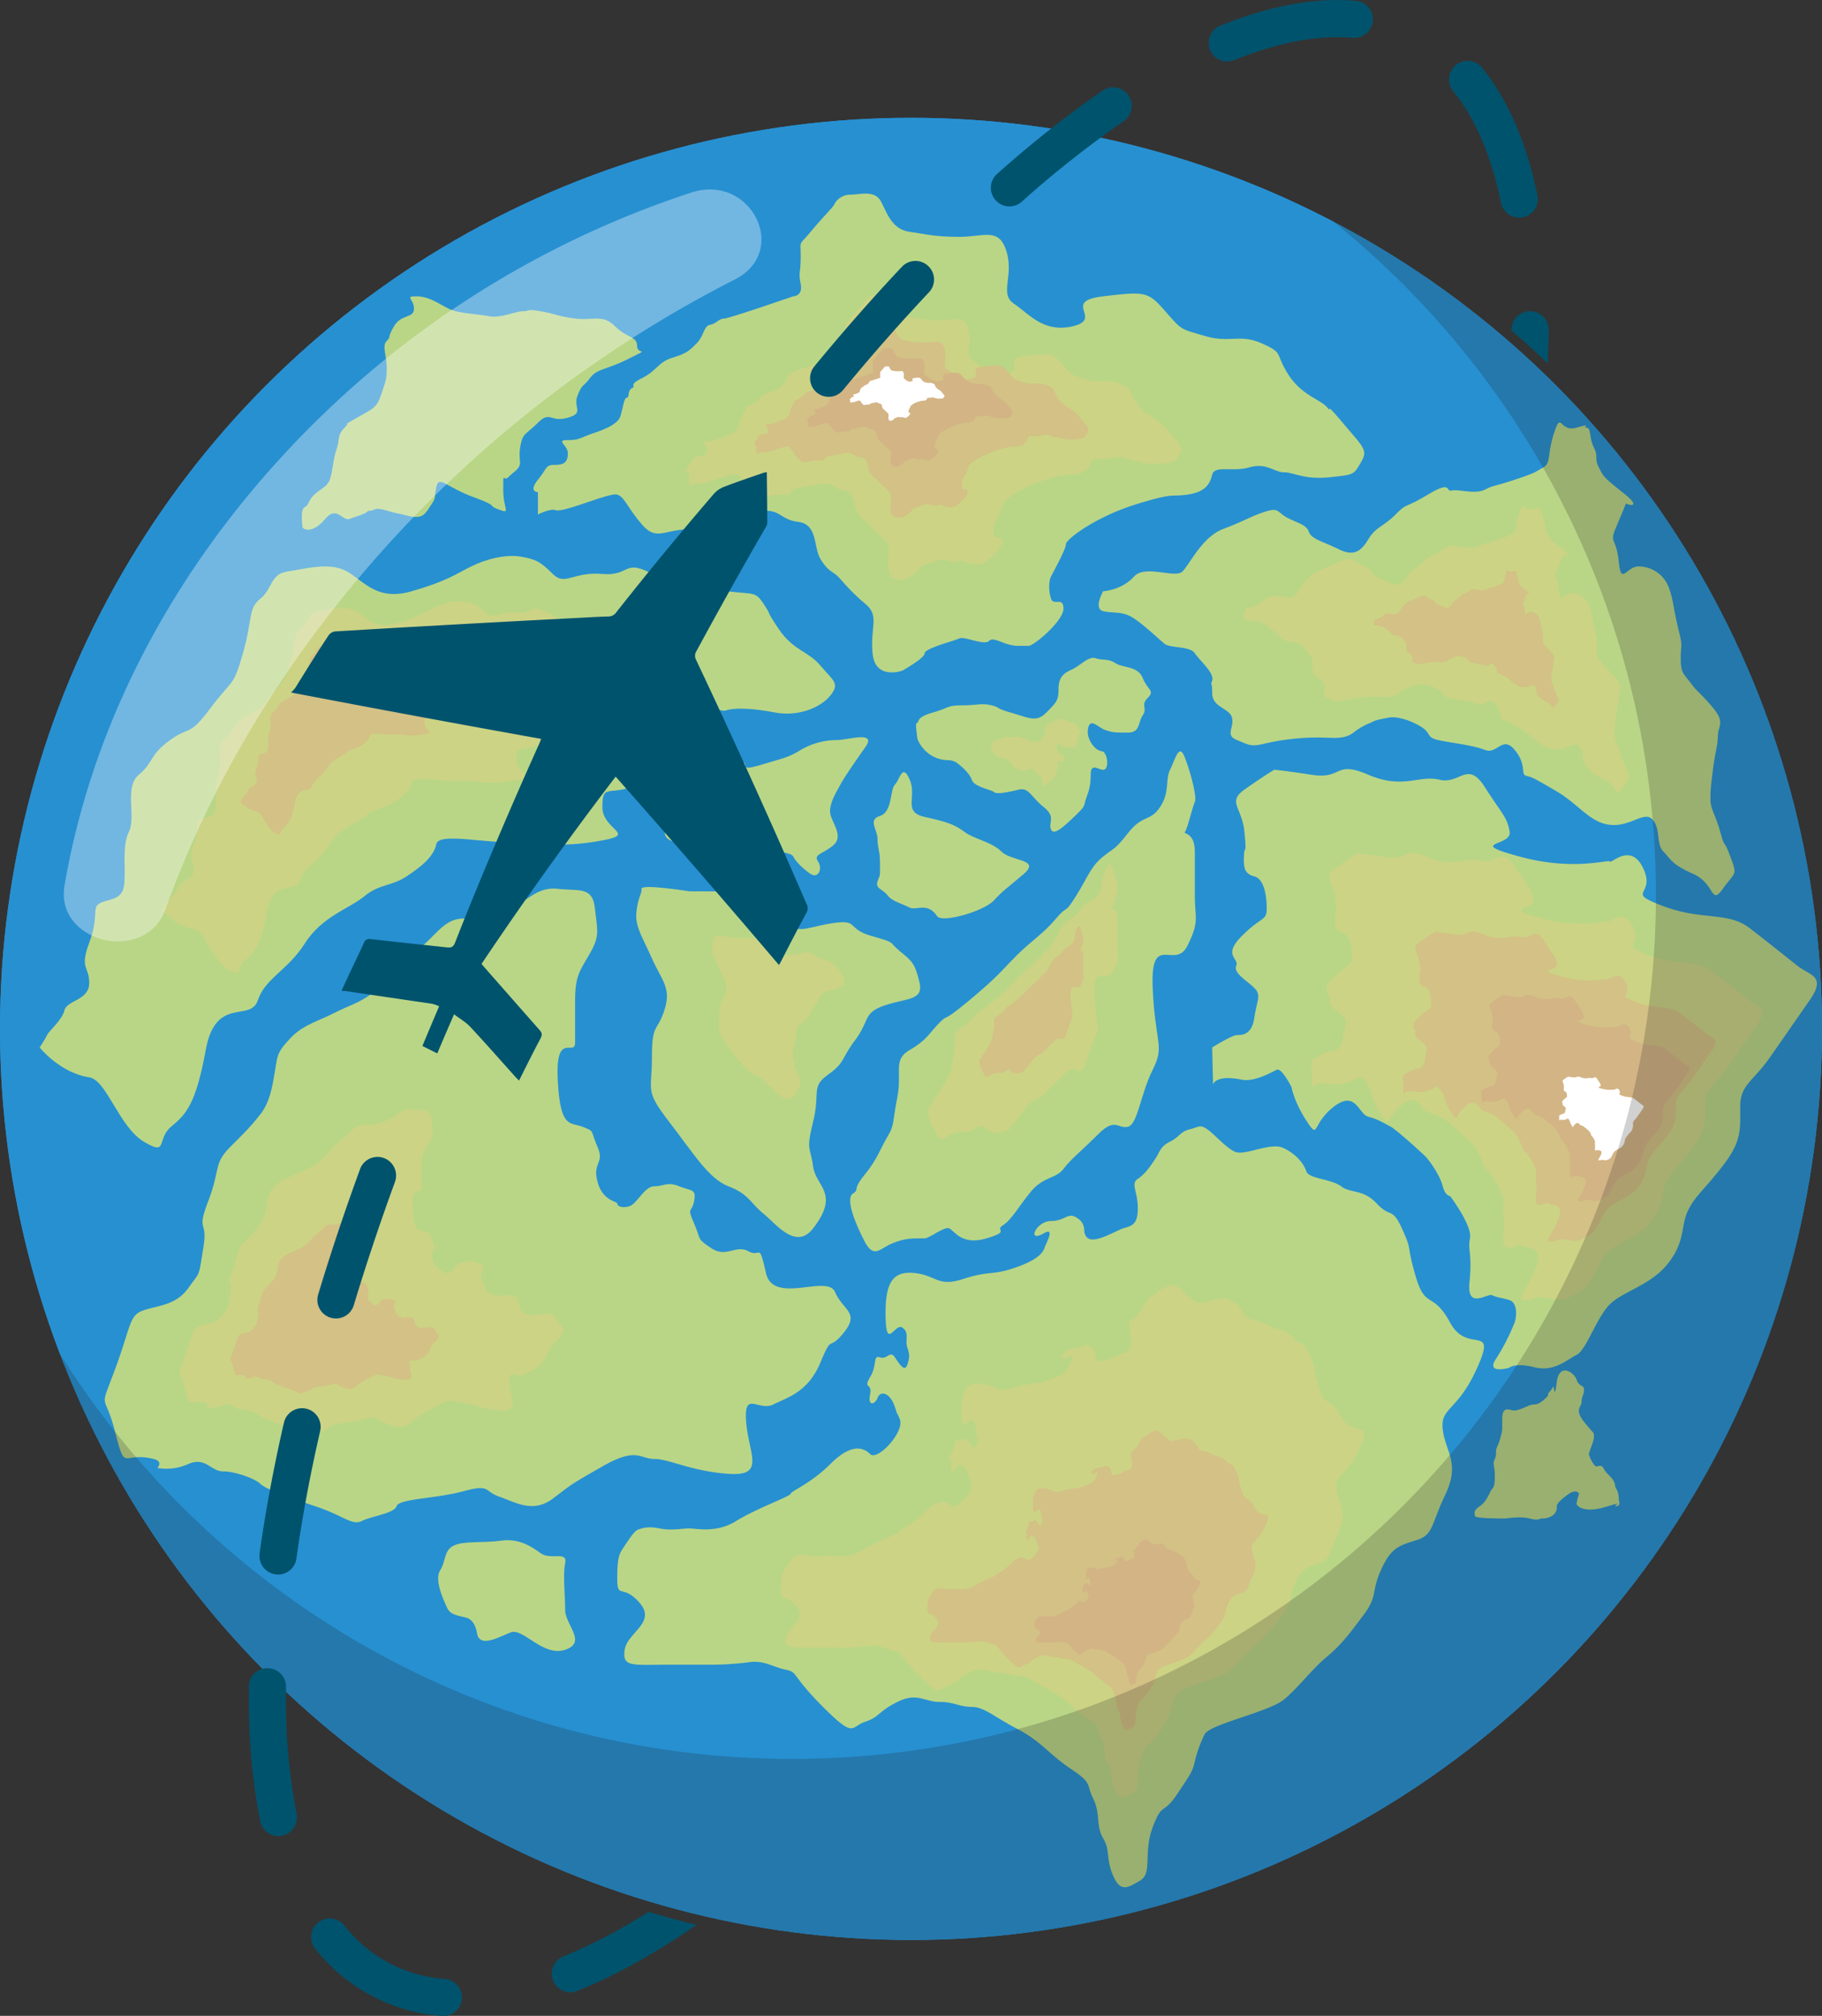 <svg xmlns="http://www.w3.org/2000/svg" viewBox="0 0 735 813.14"><rect x="0" y="0" width="735" height="813.14" fill="#333333" stroke="none"/><defs><style>.cls-1{fill:#00536d;}.cls-2{fill:#2790d1;}.cls-3{fill:#b9d686;}.cls-4{fill:#ccd385;}.cls-5{fill:#d3c185;}.cls-6{fill:#d3b485;}.cls-7,.cls-9{fill:#fff;}.cls-8{fill:#191919;opacity:0.2;}.cls-9{opacity:0.35;}</style></defs><title>Recurso 3</title><g id="Capa_2" data-name="Capa 2"><g id="Capa_2-2" data-name="Capa 2"><g id="Capa_5" data-name="Capa 5"><path class="cls-1" d="M281,776.42l-.41.3C264.06,788.1,248,797,232.91,803.09a7.5,7.5,0,0,1-5.64-13.9,222.43,222.43,0,0,0,34.38-18Q271.27,774.09,281,776.42Z"/><path class="cls-1" d="M609.64,138.58Q617,145,624,151.88c-.7,11.19-1.9,22.89-3.58,35a7.51,7.51,0,0,1-7.42,6.47,7.37,7.37,0,0,1-1-.07,7.5,7.5,0,0,1-6.4-8.47A427.93,427.93,0,0,0,609.64,138.58Z"/><path class="cls-1" d="M624.76,133.11q-.07,6.6-.43,13.49-7.12-6.84-14.58-13.24c0-.15,0-.29,0-.44a7.5,7.5,0,0,1,15,.19Z"/></g><g id="Capa_4" data-name="Capa 4"><circle class="cls-2" cx="367.5" cy="415.02" r="367.5"/><circle class="cls-2" cx="367.5" cy="415.02" r="367.5"/></g><g id="Capa_3" data-name="Capa 3"><path class="cls-3" d="M192.56,659.5c-.17-.54-.56-6-4.56-7s-6.42-1.2-7.71-4.1-5.21-11-2.75-14.93,1.46-8,5.46-10,12-1,19-2,12,2,16,5,11-1,10,4,0,13,0,19,9,13,0,16-17-9-22-7S194.12,664.47,192.56,659.5Z"/><path class="cls-3" d="M269,671.52c-14.14,0-18,1-17-6s13-11,6-19-9-1-9-10,1-10,3-13,4-6.08,5.48-6.54,3.52-1.46,8.52-.46,9,0,12,0,11,2,19-3,22-10,22-11,8-4,16-12,13-7,16-4,14-9,12-14,0,1-2-5-5.88-6.53-6.94-3.76-4.06,3.76-3.06-1.24-3-2,0-7,1-9,4-8,4-3,6,0,4,6,5,3,1-4,0-7,1-6-2-8-6.49,9.34-6.75-4.33S360,512.52,369,513.52s9.17,5.76,19.59,2.38S400,514.52,409,511.52s11.58-5.93,12.29-8,4.62-8.84-.29-6c-7,4-3-5,3-5s6.73-4,10.86-1,1.14,6,4.14,8,11-3,14-4,6-1,6-8-3-10,0-12,5-5,7-8,2-5,6-7,4-4,8-5,4-2,7,0,7,7,11,9,14.34-3.94,19.67-1.47,8.33,6.47,9.33,9.47,10,3,14,6,8.86,1,14.43,7,6.14,1,10.35,10.5,1.22,4.51,5.22,18.51,7,6,14,19,19,0,11,18-15,16-14,25,7.19,13.52,1.1,26.26-4.72,16.35-11.91,18.55S561,624.52,557,633.52s-1,10-7,18-9,12-15,17-11,12-17,17-30,10-32,14a48.75,48.75,0,0,0-4,11c-1,4-1,4-7,13s-6.08,3.07-10,13.54,0,18.46-5,21.46-8,5-11-2-1-10-4-15-1-10-4-16,0-6-9-12-11.82-11-21.41-16-13.59-9-18.59-9-7-2-13-2-9-4-17,0-7,6-13,8-4,7-17-6-10-14-15-15-9-4-15-3a126.47,126.47,0,0,1-16,1Z"/><path class="cls-3" d="M607,612.52c-2.24,0-12,0-12-1s-1-2,2-4,4-6,5-7,1-3,1-6-1-4,0-6,0-3,1-5a25.44,25.44,0,0,0,2-7v-4c0-1,0-4,2-4s2,1,5,0,4-2,6-2,4-2,5-3,0-1,1-2a6.89,6.89,0,0,0,1.45-2.09c.55-.91.55,6.09,1.55-1.91s7-4,8-1,3,2,3,4-1,3-1,5-3,3,1,8,4,4,4,6-2,6-2,7,2,5,3,5,2-1,3,1,3,3,4,5,0,1,1,3a7.56,7.56,0,0,1,1,4c0,1,1,3-1,3s4.68-2.4-4.16.3-11.84-.3-11.84-1.3a22.69,22.69,0,0,1,1-4s-1-2-4,0-5,4-5,5a4,4,0,0,1-2,4,7.56,7.56,0,0,1-4,1c-1,0-1,1-5,0S608,612.52,607,612.52Z"/><path class="cls-3" d="M501,435.52c-11.09-2.22-11.65,2.05-11.65,2.05L489,422.52s8-5,10-5,6,0,7-7,3-9,0-12-8.58-6-7.29-9-5.71-4,2.29-12,10-6,10-11-1-12-5-13-4.39-3.55-4.19-8.28,1.19.28.19-9.72-7-12,0-17,12-8,12-8,2,0,15,2,9-6,23,0,20.4,0,28.7,2,11.3-8,18.3,3,9,12,10,18-18,4,4,10,35.88,1,36.44,2,8.56-8,13.56,3-8,9,8,15,26,2,35,9,14,11,19,15,12,4,5,14-9,13-16,23-12,11-12,20,.78,13.74-7.11,23.87-11.08,12-14,18.07-.9,12.06-7.9,21.06-18.16,11.23-23.58,16.62S640,544.52,636,546.52s-9,7-17,5-10.24.23-10.24.23-9.23,2.67-5.49-3.28a85.82,85.82,0,0,0,7.73-15c1-3,1-8-2-9s-5-1-7-2-10.39,6.21-9.2-5.39-.8-12.61.2-17.61-8-17-8-17-2,0-3-4-5-10-7-12-12-11-14-12-5-3-9-4-5-11-14-4-5.76,13.52-10.88,5.76S521,438.52,521,438.52s-4-8-6-7S506,436.52,501,435.52Z"/><path class="cls-3" d="M457.41,232.63c-4.88,5.42-12.41,5.89-12.41,5.89s-4,7,0,8,7.81-.18,12.41,2.91,10.1,8.41,12.35,10.25,10.24.84,12.24,3.84,8,8,7,11,0-1,0,5,7,6,8,10-3,7,2,9,5.47,2.83,11.24,1.41a96.25,96.25,0,0,1,21-2.44c6.78,0,10.78,1,14.78-2a27.4,27.4,0,0,1,7-4c2-1,2-1,7-2s13,3,15,5,1,3,5,4,14,2,19,4,7-6,12,0,2.27,9.87,4.64,10.44,2.51.56,11.94,6.06,13.8,13,22.11,13.75,13.7-5.92,17-2.08,1.3,9.83,4.3,12.83,3,5,12,9,7,13,12,6,6-5,3-13-2-2.48-4-9.74-4-9.26-4-13.26,0-4,1-12,1.9-9.3,2-13.65,3-5.35-2-11.35-6-6-9-10-4-4-4-10,1-4-1-12-2-12-4-17a13,13,0,0,0-12-8c-5,0-7,8-8-2s-4-7-1-14,4.07-9.93,4-9.46,7.15,2.49-.94-4-8.1-6.52-10.1-10.52,0-4-2-8-1-8-3-8,3-2-4,0-6-7-9,2-1.09,12.27-4.54,14.14S620,190.52,611,193.52s-8,2-12,4-10.77-.29-13.39.36.39-4.36-9.61,1.64-8,3-13,8-8,5-11,10-6,7-12,4-11-4-12-7-5.07-3.67-9-5.84-3-4.16-9-2.16-8.09,3.68-16.54,6.84S480,227.52,477,230.52,462,227.52,457.41,232.63Z"/><path class="cls-3" d="M373,499.52c-6,0-8,0-13,2s-7.44,6.47-11.22-.76S341,483.52,344,481.52s-.44-1.29,4.78-7.64S355,463.52,358,458.52s2-6,4-16-2-15,5-19,8-7,12-11,0,1,12-9,13-12,19-18,11-9,16-15,3-1,8-9,6-12,11-16,4.53-2.48,10.26-9.74S464,331.52,468,325.52s2-11,4-15,3.58-10.82,5.79-5.41S483,321.52,482,323.52s-3,11-4,12,4,0,4,8v18c0,9,2,10-3,20s-15-6-14,17,5,23,0,33-6,22-10,23-5-4-12,3-11,10-14,14-8,3-13,9-7.85,11.46-11.43,13.73,3.43,2.27-6.57,5.27-13-3-15-4S375,499.52,373,499.52Z"/><path class="cls-3" d="M328,495.52c11.07-14.23,1-17,0-25s-3-6,0-18-1-14,6-19,5-6,11-14,3-11,12-14,15.76-1.9,13.88-9.45-2.77-8.16-7.83-12.35-1.07-3.18-11.56-6.19-4.49-7-16.49-5-13,5-20-3,.69-9.88-14.15-9.94-22.85-.06-22.85-.06-19.41-3.11-19.21-1-1.2,2.64-2,8.85,2.2,10.2,6.2,19.2,8,12,5,21-5,5-5,19-3,13,7,26,16,23,24,26,9,7,14,11S321,504.52,328,495.52Z"/><path class="cls-3" d="M378,369.52c-3.92-5.88-8.46-2-11.23-3.49s-6.77-2.34-8.77-4.92-5-2.59-4-5.59,1-1,1-7-1-6-1-10-4.05-7.8,1-9.4,4-10.6,6-12.6,3-9,6-2-3,13,6,15,12,3,16,6,11,4,15,8,16,3,9,9-8.23,6.5-12.12,10.75S380,372.52,378,369.52Z"/><path class="cls-3" d="M274,338.52c-1.34,2.69-8-1-5-4s2-5,5-6.53,4,.53,9-4.47,1-4,7-9,4.49-7.58,8.75-7.29-1.75,4.29,8.25,1.29,11-3,16-6a28.84,28.84,0,0,1,14.68-4c4.32,0,16.32-4,11.32,3s-9,13-10,15-5,8-4,12,5.31,8.87,1.16,12.44-8.16,3.56-6.16,6.56,0,7-3,5-6-5-7-7-9-2-11-3-3-5-6-2-3,6-6,4-8-5-8-5S275,336.52,274,338.52Z"/><path class="cls-3" d="M382.27,306.64c-8.89-.32-12.27-8.12-12.27-9.12s-1-6,0-6-1-2,6-4,6-3,12-3,8-1,12,0,1,1,8,3,10,4,14,0,5-5,5-9,.87-6.46,4.94-8.23,7.06-5.77,10.06-4.77,5,0,8,2,9,1,11,6,5,5,2,8,0,4-2,7-1,7-6,7-6,0-9-1-6-5-7-1,2,8,4,9,2,0,3,2,1,6-1,6-5-3-5,2-1,7-2,10,.17,2.33-4.92,7.17-8.3,7.45-9.19,4.64,2.11-4.81-2.89-8.81-6-8-10-7-9,2-10,1-8-2-9-5-5-6-5-6A6.53,6.53,0,0,0,382.27,306.64Z"/><path class="cls-3" d="M141.12,209.31c-3.12,1.21-5.12-5.79-10.12.21s-9,4-9,3-1-7,1-8,1-3,5-6,5-3,6-9,1-6,2-9,0-5,3-8-2,0,5-4,8-4,10-10,2-5.9,2-10.45-2-8.55,0-10.55,0-1,3-6,8-3,8-7-4-5,1-5,9,3,13,5,11,2,16,3,11-2,14-2,1-1,7,0,6,1.84,13.51,2.92S243,126.52,248,131.52s9,4,9,8,6.13.39-3.44,5.2-12.56,3.8-15.56,7.8-3,2-5,7,3,7-4,9-7-3-12,2-6,4-7,9,.22,6.36-.39,8.18-2.61,2.82-4.61,4.82-2-3-2,5,3.33,9.91-1.83,8,.83-1-10.17-5-14-9-15-4,0,4-2,7-3,5-6,5-4.09-.83-7.55-1.41-7.45-2.59-9.45-1.59-2,0-3,1-6.75,2.57-6.88,2.79"/><path class="cls-3" d="M224.09,205.78c-2-.79-7.09,1.74-7.09,1.74v-9s-4,0,0-5,3-6,7-6,5.12-1.58,5.06-4.79-5.06-5.21-.06-5.21,5-1,11-3,9-4,10-6,1.63-8.21,2.82-8.1.18-2.9,2.18-3.9-2-1,4-4,6.5-6.45,12.25-8.22,6.75-2.78,9.75-5.78,2.84-7,5.42-7.48,3.58-2.52,5.58-2.52,28-9,28-9,4,0,3-5,0-4,0-11-1-4,4-10,8.92-9.81,9.46-10.9A7.22,7.22,0,0,1,343,78.53c4.05,0,10-2.09,12.54,3s4.51,11,11.51,12,10,2,20,2,16-4,19,6-3,17,3,21,12,12,24,9-5-10,12-12,18-2,25,6,6,7,16,10,14-1,23,3,5.14,3.8,10.57,12.4,13.1,10.19,15.77,13.4-2.28-3.95,6.19,6.12S552,181.52,549,186.52s-2.46,4.94-12.73,6-14.27-2-18.27-2-7-4-14-2-14-1-15,3-3,7-10,8-5-1-21,4-28,14-28,16-5,11-6,13-1,6,0,9,5-1,5,4-12,15-14,15h-4.23c-5.77,0-9.77-4-11.77-2s-10-2-12-1-14,4-14,6-9,7-9,7-11,4-12-7,3-15-3-20-9-9-11-11-4-2-7-7-1-14-9-15-7-6-17-4-15,2-18,4,1,3-9,3-13.13,4.92-19.07-2-6.93-11-9.93-12S227.18,207,224.09,205.78Z"/><path class="cls-3" d="M36,434.57c-11.85-1.78-20-12.05-20-12.05s2-3,3-5,6-5.95,7-10,10-4,10-11-4-5.46,0-16.23,1-13.77,4-15.77,9-1,10-7-1-16,2-22-2-18,4-23,4.27-8,12.63-14,7.37-1,16.37-13,9-8,13-22,2-18,7-22,4-10,11-11,17-4,24,0,12,12,26,8,18-7,24-10,14-5,20-4,8,2,13,7,8-1,20,0,8-7,22,1,5,2,22,5,17,0,21,6,0,1,6,10,12,9,17,15,8,7,4,12-13.11,8.69-22.55,6.85S296,285.52,293,286.52s-1-3-15,6-21,9-19,13,9,6-2,11-14-1-14,9,16,11-3,14-23-1-33,0-30-4-31,1-6,9-12,13-11,3-17,8-17,8-24,19-16,14-19,23-17-2-21,20-8,26-14,31-1,12-11,6S43,435.61,36,434.57Z"/><path class="cls-3" d="M62,588.52c-12.94-3.23-11.17,6.06-15.58-11s-6.59-7.38,0-25.2S52,530.52,58,528.52s13-2,18-9,4-4,6-16-3-6,2-19,2-15,9-22,8-8,12-13,5-12,6-18,.83-7,5.92-12.49S127,412.52,135,408.52s11-4,19-11,6-8,14-14,11-13,19-13,9,0,17-3,12-10,21-9,14-1,15,8,2,11-2,18-6,9-6,19v17c0,6-8-5-7,15s5,17,10,19,3,1,6,8-2,6,0,14,8,8,8,9,2,2,5,1,6-8,10-8,5-2,10,0,7,1,6,6-3,2,0,9,1,6,7,10,9.83-1.58,14.92,1.21,4.08-4.21,7.08,8.79,24.71.31,27.85,7.65,10.09,8.22,3.62,16.29-4.47.06-9.47,12.06-13,14-19,17-12-6-11,7,8,22-7,21-24-6-30-6-7-5-21,3-12,7-20,13-15,1.48-21.48-.76S198,598.52,187,601.52s-26,3-27,6-10,4-14,6-7-2-19-6-20-7-22-9-10-5-15-5-7-6-14-3a21.29,21.29,0,0,1-12.5,1.63S66,589.52,62,588.52Z"/><path class="cls-4" d="M328.6,664.52c-9.52,0-12.11.68-11.44-4s8.75-7.4,4-12.79-6.06-.67-6.06-6.73.67-6.73,2-8.75,2.67-4.09,3.69-4.4a9.3,9.3,0,0,1,5.73-.31c3.37.67,6.06,0,8.08,0s7.41,1.35,12.79-2,14.81-6.73,14.81-7.41,5.39-2.69,10.77-8.07,8.75-4.72,10.77-2.7,9.43-6,8.08-9.42,0,.67-1.35-3.37-3.95-4.39-4.67-2.53-2.73,2.53-2.06-.83-2-1.35,0-4.71.68-6.06,2.7-5.39,2.69-2,4,0,2.7,4,3.37,2a5.77,5.77,0,0,0,0-4.71c-.67-2,.67-4-1.35-5.39s-4.37,6.29-4.54-2.91,1.85-12.57,7.91-11.9,6.17,3.88,13.18,1.6,7.69-.92,13.75-2.94,7.79-4,8.27-5.36,3.11-6-.2-4.07c-4.71,2.7-2-3.36,2-3.36s4.53-2.7,7.32-.68.76,4,2.78,5.39,7.41-2,9.42-2.69,4-.68,4-5.39-2-6.73,0-8.08a18.11,18.11,0,0,0,4.72-5.38c1.34-2,1.34-3.37,4-4.71s2.7-2.7,5.39-3.37,2.69-1.35,4.71,0,4.71,4.71,7.41,6.06,9.65-2.65,13.24-1a11.63,11.63,0,0,1,6.28,6.37c.67,2,6.73,2,9.42,4s6,.65,9.72,4.7,4.13.67,7,7.08.81,3,3.51,12.46,4.71,4,9.42,12.79,12.79,0,7.41,12.11-10.1,10.77-9.43,16.83,4.84,9.1.74,17.68-3.18,11-8,12.48-6.85,2.15-9.55,8.21-.67,6.73-4.71,12.12-6.06,8.08-10.1,11.44-7.4,8.08-11.44,11.45-20.19,6.73-21.54,9.42a32.34,32.34,0,0,0-2.69,7.41c-.68,2.69-.68,2.69-4.72,8.75s-4.09,2.06-6.76,9.11,0,12.43-3.33,14.45-5.39,3.36-7.41-1.35-.67-6.73-2.69-10.1-.67-6.73-2.69-10.77,0-4-6.06-8.07-8-7.44-14.41-10.79-9.15-6-12.52-6-4.71-1.35-8.75-1.35-6.06-2.69-11.44,0-4.71,4-8.75,5.39-2.7,4.71-11.45-4-6.73-9.43-10.09-10.1-6.06-2.69-10.1-2a85.53,85.53,0,0,1-10.77.67Z"/><path class="cls-5" d="M382,662.52c-5.56,0-7.07.4-6.68-2.35s5.11-4.33,2.36-7.47-3.54-.39-3.54-3.93.39-3.93,1.18-5.11,1.56-2.39,2.15-2.57a5.46,5.46,0,0,1,3.35-.18,18.74,18.74,0,0,0,4.71,0c1.18,0,4.33.79,7.47-1.18s8.65-3.93,8.65-4.32,3.14-1.57,6.28-4.72,5.11-2.75,6.29-1.57,5.5-3.53,4.71-5.5a10.14,10.14,0,0,1-.78-2c-.79-2.36-2.31-2.57-2.73-1.48s-1.59,1.48-1.2-.49-1.18-.78,0-2.75.39-3.53,1.57-3.14,1.57-1.18,2.36,0,1.57,2.36,2,1.18a3.3,3.3,0,0,0,0-2.75c-.39-1.18.4-2.36-.78-3.15s-2.55,3.67-2.65-1.7,1.08-7.33,4.61-6.94,3.61,2.26,7.7.93,4.48-.54,8-1.72,4.55-2.33,4.83-3.13,1.82-3.47-.11-2.37c-2.76,1.57-1.18-2,1.17-2s2.65-1.58,4.27-.4.45,2.36,1.63,3.15,4.32-1.18,5.5-1.57,2.36-.4,2.36-3.15-1.18-3.93,0-4.71a10.69,10.69,0,0,0,2.75-3.15c.78-1.18.78-2,2.36-2.75s1.57-1.57,3.14-2,1.57-.79,2.75,0,2.75,2.75,4.32,3.53,5.64-1.54,7.73-.57a6.82,6.82,0,0,1,3.67,3.72c.39,1.18,3.93,1.18,5.5,2.36s3.48.37,5.67,2.74,2.41.39,4.07,4.13.47,1.77,2.05,7.27,2.75,2.36,5.5,7.47,7.46,0,4.32,7.07-5.89,6.29-5.5,9.82,2.83,5.31.43,10.32-1.85,6.43-4.68,7.29-4,1.25-5.57,4.79-.4,3.93-2.76,7.07-3.53,4.72-5.89,6.68-4.32,4.72-6.68,6.68S468,672,467.26,673.52a19.57,19.57,0,0,0-1.58,4.33c-.39,1.57-.39,1.57-2.75,5.11s-2.39,1.2-3.94,5.31,0,7.26-1.95,8.44-3.14,2-4.32-.79-.4-3.93-1.57-5.89-.4-3.93-1.58-6.29,0-2.36-3.53-4.71-4.65-4.35-8.41-6.3-5.35-3.53-7.31-3.53-2.75-.78-5.11-.78-3.53-1.57-6.68,0-2.75,2.35-5.11,3.14-1.57,2.75-6.68-2.36-3.93-5.5-5.89-5.89-3.54-1.57-5.89-1.18a50.12,50.12,0,0,1-6.29.39Z"/><path class="cls-6" d="M421.27,662.52c-2.7,0-3.44.19-3.25-1.14s2.48-2.1,1.15-3.63-1.72-.19-1.72-1.91.19-1.91.57-2.48.76-1.16,1.05-1.25a2.6,2.6,0,0,1,1.62-.09,9.09,9.09,0,0,0,2.29,0,5.57,5.57,0,0,0,3.63-.57c1.53-1,4.2-1.91,4.2-2.1a26.29,26.29,0,0,0,3.06-2.29c1.52-1.53,2.48-1.34,3.05-.77s2.67-1.71,2.29-2.67a4.88,4.88,0,0,1-.38-1c-.38-1.15-1.12-1.25-1.32-.72s-.78.72-.59-.24-.57-.38,0-1.33.19-1.72.77-1.53.76-.57,1.14,0,.76,1.14,1,.57a1.65,1.65,0,0,0,0-1.34c-.2-.57.19-1.14-.39-1.52s-1.24,1.78-1.28-.83.52-3.56,2.24-3.37,1.75,1.1,3.74.45,2.18-.26,3.89-.84,2.22-1.13,2.35-1.52.88-1.68,0-1.15c-1.34.77-.58-.95.57-.95s1.28-.77,2.07-.19.22,1.14.79,1.52,2.1-.57,2.68-.76,1.14-.19,1.14-1.53-.57-1.91,0-2.29a5.07,5.07,0,0,0,1.34-1.53c.38-.57.38-1,1.14-1.33s.77-.77,1.53-1,.76-.38,1.34,0A18.26,18.26,0,0,0,465,623c.76.38,2.74-.75,3.75-.28a3.3,3.3,0,0,1,1.78,1.81c.19.57,1.91.57,2.68,1.14s1.69.19,2.75,1.34,1.17.19,2,2,.23.86,1,3.54,1.34,1.14,2.68,3.63,3.63,0,2.1,3.43-2.87,3.06-2.68,4.77,1.38,2.59.21,5-.9,3.12-2.27,3.54a3.33,3.33,0,0,0-2.71,2.33c-.76,1.72-.19,1.91-1.33,3.43a16.3,16.3,0,0,1-2.87,3.25c-1.14.95-2.1,2.29-3.24,3.25s-5.73,1.9-6.11,2.67a8.75,8.75,0,0,0-.77,2.1c-.19.76-.19.76-1.33,2.48s-1.17.59-1.92,2.58,0,3.53-.95,4.1-1.53,1-2.1-.38-.19-1.91-.76-2.86-.19-1.91-.77-3.06,0-1.14-1.71-2.29-2.26-2.11-4.09-3.06-2.6-1.71-3.55-1.71-1.34-.38-2.48-.38-1.72-.77-3.25,0-1.33,1.14-2.48,1.52-.76,1.34-3.25-1.14-1.91-2.67-2.86-2.87-1.72-.76-2.86-.57a24.37,24.37,0,0,1-3.06.19Z"/><path class="cls-4" d="M82.59,565.83c-6.65-1.66-5.74,3.12-8-5.64s-3.38-3.8,0-13,2.87-11.22,6-12.25,6.68-1,9.25-4.63,2.06-2.05,3.09-8.22-1.55-3.09,1-9.77,1-7.72,4.63-11.31a62.33,62.33,0,0,0,6.17-6.69c2.06-2.57,2.57-6.17,3.09-9.25s.42-3.6,3-6.43,5.18-3.34,9.3-5.4,5.65-2.06,9.77-5.66,3.08-4.11,7.19-7.19,5.66-6.69,9.77-6.69,4.63,0,8.74-1.54,6.17-5.14,10.8-4.63,7.2-.51,7.71,4.12,1,5.65-1,9.25-3.08,4.63-3.08,9.77v8.74c0,3.09-4.11-2.57-3.6,7.71s2.57,8.74,5.14,9.77,1.54.52,3.09,4.12-1,3.08,0,7.19,4.11,4.12,4.11,4.63,1,1,2.57.52,3.09-4.12,5.14-4.12,2.57-1,5.14,0,3.6.52,3.09,3.09-1.54,1,0,4.62.51,3.09,3.6,5.15,5.05-.82,7.67.62,2.1-2.17,3.64,4.52,12.7.15,14.32,3.93,5.19,4.23,1.86,8.37-2.3,0-4.87,6.21-6.68,7.2-9.77,8.74-6.17-3.09-5.65,3.6,4.11,11.31-3.6,10.8-12.34-3.09-15.43-3.09-3.6-2.57-10.79,1.54-6.17,3.6-10.29,6.69-7.69.75-11-.4-1.81-2.69-7.47-1.15-13.37,1.55-13.88,3.09-5.14,2.06-7.2,3.08-3.6-1-9.77-3.08S105.73,572,104.7,571,99.56,568.4,97,568.4s-3.6-3.08-7.2-1.54a11,11,0,0,1-6.43.84S84.65,566.34,82.59,565.83Z"/><path class="cls-5" d="M98.49,554.82c-3.61-.9-3.12,1.7-4.35-3.06s-1.84-2.07,0-7,1.56-6.1,3.24-6.65,3.63-.56,5-2.52,1.11-1.12,1.67-4.47-.84-1.68.56-5.31.56-4.19,2.52-6.15a33.63,33.63,0,0,0,3.35-3.63c1.12-1.4,1.4-3.35,1.68-5a4.74,4.74,0,0,1,1.65-3.49c1.42-1.54,2.82-1.82,5-2.94s3.08-1.12,5.31-3.07,1.68-2.24,3.92-3.91,3.07-3.64,5.3-3.64a9.56,9.56,0,0,0,4.76-.84c2.23-.83,3.35-2.79,5.86-2.51s3.92-.28,4.2,2.24.55,3.07-.56,5-1.68,2.51-1.68,5.3v4.76c0,1.67-2.24-1.4-2,4.19s1.4,4.75,2.8,5.31.84.28,1.68,2.23-.56,1.68,0,3.91,2.23,2.24,2.23,2.52.56.56,1.4.28,1.67-2.24,2.79-2.24,1.4-.56,2.8,0,1.95.28,1.67,1.68-.83.56,0,2.52.28,1.67,2,2.79,2.75-.44,4.17.34,1.14-1.18,2,2.45,6.9.09,7.78,2.14,2.82,2.3,1,4.55-1.25,0-2.64,3.37-3.64,3.92-5.31,4.75-3.36-1.67-3.08,2,2.24,6.15-1.95,5.87-6.71-1.68-8.39-1.68-1.95-1.39-5.87.84a33.14,33.14,0,0,0-5.59,3.63c-2.23,1.68-4.17.42-6-.21s-1-1.46-4.06-.62-7.26.83-7.54,1.67-2.79,1.12-3.91,1.68-2-.56-5.31-1.68-5.59-2-6.15-2.51a8.22,8.22,0,0,0-4.19-1.4c-1.4,0-2-1.68-3.91-.84a6,6,0,0,1-3.5.46S99.61,555.1,98.49,554.82Z"/><path class="cls-4" d="M320.48,441.61c5.15-6.62.46-7.91,0-11.63s-1.4-2.79,0-8.37-.47-6.52,2.79-8.84,2.32-2.79,5.11-6.52,1.4-5.11,5.59-6.51,7.33-.89,6.45-4.4-1.28-3.79-3.64-5.74-.49-1.48-5.38-2.88-2.08-3.26-7.67-2.33-6.05,2.32-9.3-1.4.32-4.6-6.59-4.62-10.63,0-10.63,0-9-1.45-8.93-.49-.56,1.23-.93,4.12,1,4.74,2.89,8.93,3.72,5.58,2.32,9.77-2.32,2.33-2.32,8.84-1.4,6.05,3.25,12.1,7.45,10.7,11.17,12.09,4.19,3.26,6.51,5.12S317.22,445.8,320.48,441.61Z"/><path class="cls-4" d="M390.87,456.46c-3.3,0-4.39,0-7.14,1.09s-4.09,3.56-6.17-.42-4.27-9.47-2.62-10.57-.25-.71,2.62-4.2,3.42-5.69,5.07-8.43,1.1-3.3,2.2-8.8-1.1-8.24,2.74-10.44,4.4-3.84,6.6-6,0,.55,6.59-4.95a96.38,96.38,0,0,0,10.44-9.89c3.3-3.3,6.05-4.95,8.8-8.24s1.64-.55,4.39-4.95,3.3-6.59,6.05-8.79,2.48-1.36,5.64-5.35,4.8-2.34,7-5.64,1.09-6,2.19-8.24,2-6,3.19-3,2.86,9,2.31,10.12-1.65,6.05-2.2,6.59,2.2,0,2.2,4.4v9.89c0,4.95,1.1,5.5-1.65,11s-8.24-3.29-7.69,9.34,2.74,12.64,0,18.14-3.3,12.09-5.5,12.64-2.75-2.2-6.59,1.65-6,5.49-7.7,7.69-4.39,1.65-7.14,4.94-4.31,6.3-6.28,7.55,1.88,1.25-3.61,2.9-7.14-1.65-8.24-2.2S392,456.46,390.87,456.46Z"/><path class="cls-5" d="M404.13,432.75a8.32,8.32,0,0,0-3.92.6c-1.5.6-2.24,1.95-3.38-.23s-2.35-5.2-1.44-5.8-.13-.39,1.44-2.31a26.21,26.21,0,0,0,2.78-4.63c.91-1.5.6-1.8,1.21-4.82s-.61-4.52,1.5-5.73,2.42-2.11,3.62-3.32,0,.31,3.62-2.71a54.36,54.36,0,0,0,5.73-5.43c1.81-1.81,3.32-2.71,4.82-4.52s.91-.3,2.42-2.71,1.81-3.62,3.31-4.83a10.61,10.61,0,0,0,3.1-2.94c1.73-2.18,2.63-1.28,3.84-3.09s.6-3.32,1.2-4.52,1.08-3.26,1.75-1.63,1.57,4.94,1.27,5.55-.9,3.31-1.21,3.62,1.21,0,1.21,2.41v5.43c0,2.71.6,3-.9,6s-4.53-1.81-4.23,5.12,1.51,6.94,0,9.95-1.81,6.64-3,6.94-1.51-1.21-3.62.9A54,54,0,0,0,421,424.3c-.91,1.21-2.41.91-3.92,2.72s-2.37,3.45-3.45,4.14,1,.68-2,1.59-3.92-.91-4.52-1.21S404.74,432.75,404.13,432.75Z"/><path class="cls-4" d="M78.15,374.75c-7.44-1.11-12.55-7.56-12.55-7.56s1.25-1.89,1.88-3.15,3.76-3.74,4.39-6.27,6.3-2.53,6.3-6.93-2.52-3.43,0-10.2.62-8.65,2.51-9.91,5.66-.63,6.29-4.4-.63-10.05,1.25-13.83S87,301.19,90.74,298.05s2.68-5,7.94-8.8,4.63-.63,10.28-8.17,5.66-5,8.17-13.83,1.26-11.31,4.4-13.83,2.52-6.28,6.92-6.91,10.68-2.51,15.08,0,7.54,7.54,16.34,5,11.32-4.4,15.09-6.29,8.8-3.14,12.57-2.51,5,1.26,8.17,4.4,5-.63,12.57,0,5-4.4,13.83.63,3.14,1.25,13.82,3.14,10.69,0,13.2,3.77,0,.63,3.77,6.29,7.55,5.65,10.69,9.42,5,4.4,2.51,7.55-8.24,5.46-14.17,4.3-10.34-1.16-12.22-.53-.63-1.89-9.43,3.77-13.2,5.65-11.94,8.17,5.65,3.77-1.26,6.91-8.8-.63-8.8,5.66,10.06,6.91-1.89,8.8-14.45-.63-20.74,0-18.85-2.52-19.48.63-3.77,5.65-7.54,8.17-6.92,1.88-10.69,5-10.68,5-15.08,11.94-10.06,8.8-11.94,14.45-10.69-1.25-13.2,12.57-5,16.35-8.8,19.49-.63,7.54-6.92,3.77S82.54,375.41,78.15,374.75Z"/><path class="cls-5" d="M103.53,327.29A11.64,11.64,0,0,1,97,323.36s.65-1,1-1.64,2-1.94,2.28-3.26,3.28-1.31,3.28-3.6-1.31-1.78,0-5.3.32-4.5,1.3-5.16,2.94-.32,3.27-2.28-.33-5.23.65-7.19-.65-5.89,1.31-7.52,1.4-2.61,4.13-4.57,2.41-.33,5.35-4.25,2.94-2.62,4.25-7.19.65-5.89,2.28-7.19,1.31-3.27,3.6-3.6,5.56-1.3,7.84,0,3.92,3.92,8.5,2.62a32.78,32.78,0,0,0,7.84-3.27,11.78,11.78,0,0,1,6.54-1.31,6.22,6.22,0,0,1,4.25,2.29c1.63,1.63,2.61-.33,6.53,0s2.62-2.29,7.19.33,1.64.65,7.19,1.63,5.56,0,6.86,2,0,.33,2,3.27,3.92,2.94,5.55,4.9,2.62,2.29,1.31,3.92a7.87,7.87,0,0,1-7.37,2.24c-3.09-.6-5.38-.6-6.36-.28s-.32-1-4.9,2-6.86,2.94-6.21,4.25,2.94,2-.65,3.6-4.58-.33-4.58,2.94,5.23,3.59-1,4.57-7.51-.32-10.78,0-9.81-1.3-10.13.33-2,2.94-3.92,4.25-3.6,1-5.56,2.61-5.56,2.62-7.84,6.21-5.23,4.58-6.21,7.52-5.56-.66-6.86,6.53-2.62,8.5-4.58,10.13-.33,3.93-3.59,2S105.81,327.63,103.53,327.29Z"/><path class="cls-4" d="M282.22,194.93c-1.16-.48-4.22,1-4.22,1V190.6s-2.38,0,0-3,1.79-3.58,4.17-3.58,3.05-.94,3-2.85-3-3.1,0-3.1,3-.6,6.55-1.79,5.35-2.38,5.95-3.57,1-4.89,1.68-4.83.11-1.72,1.3-2.32-1.19-.59,2.38-2.38,3.87-3.84,7.29-4.89,4-1.66,5.81-3.44,1.69-4.15,3.23-4.46,2.13-1.5,3.32-1.5,16.67-5.36,16.67-5.36,2.38,0,1.79-3,0-2.38,0-6.55-.6-2.38,2.38-5.95,5.31-5.84,5.63-6.49a4.32,4.32,0,0,1,3.87-2.44c2.41,0,6-1.24,7.47,1.76s2.68,6.57,6.85,7.17,5.95,1.19,11.91,1.19,9.53-2.38,11.31,3.57-1.78,10.13,1.79,12.51,7.15,7.14,14.29,5.36-3-6,7.15-7.15,10.71-1.19,14.88,3.57,3.58,4.17,9.53,6,8.34-.6,13.7,1.79,3.05,2.25,6.29,7.38,7.8,6.07,9.39,8-1.35-2.35,3.69,3.65,6.23,6.6,4.44,9.58-1.46,2.94-7.58,3.55-8.49-1.17-10.87-1.17-4.17-2.38-8.34-1.19-8.34-.6-8.93,1.79-1.79,4.16-6,4.76-3-.6-12.5,2.38-16.68,8.34-16.68,9.53-3,6.55-3.57,7.74a8.28,8.28,0,0,0,0,5.36c.6,1.79,3-.6,3,2.38s-7.15,8.93-8.34,8.93h-2.52c-3.43,0-5.81-2.38-7-1.19s-5.95-1.19-7.14-.59-8.34,2.38-8.34,3.57-5.36,4.17-5.36,4.17-6.55,2.38-7.14-4.17,1.78-8.93-1.79-11.91a64.74,64.74,0,0,1-6.55-6.55c-1.19-1.19-2.38-1.19-4.17-4.17s-.59-8.34-5.36-8.93-4.16-3.57-10.12-2.38-8.93,1.19-10.72,2.38.6,1.79-5.36,1.79-7.82,2.92-11.35-1.22-4.13-6.53-5.92-7.12S284.06,195.67,282.22,194.93Z"/><path class="cls-5" d="M307.85,182.49c-.78-.31-2.85.71-2.85.71v-3.63s-1.61,0,0-2,1.21-2.41,2.82-2.41,2.06-.64,2-1.93-2-2.1,0-2.1,2-.4,4.43-1.2,3.62-1.61,4-2.42.66-3.3,1.13-3.26.08-1.16.88-1.57-.8-.4,1.61-1.61,2.61-2.59,4.93-3.31a7,7,0,0,0,3.92-2.32c1.21-1.21,1.15-2.8,2.18-3s1.44-1,2.25-1,11.27-3.62,11.27-3.62,1.61,0,1.2-2,0-1.61,0-4.42-.4-1.61,1.61-4,3.59-3.94,3.81-4.38a2.89,2.89,0,0,1,2.61-1.65c1.63,0,4-.84,5.05,1.19s1.81,4.44,4.63,4.84a40.86,40.86,0,0,0,8.05.81c4,0,6.44-1.61,7.64,2.41s-1.2,6.84,1.21,8.45,4.83,4.83,9.66,3.62-2-4,4.83-4.82,7.24-.81,10.06,2.41,2.41,2.82,6.43,4,5.64-.4,9.26,1.21,2.07,1.53,4.25,5,5.27,4.1,6.35,5.39-.92-1.59,2.49,2.47,4.21,4.45,3,6.47-1,2-5.12,2.4-5.74-.79-7.35-.79-2.82-1.61-5.63-.81-5.64-.4-6,1.21-1.21,2.81-4,3.22-2-.41-8.45,1.61-11.27,5.63-11.27,6.43-2,4.43-2.41,5.24a5.44,5.44,0,0,0,0,3.62c.4,1.2,2-.41,2,1.61s-4.83,6-5.64,6H383c-2.32,0-3.93-1.61-4.73-.8s-4-.81-4.83-.4-5.64,1.61-5.64,2.41-3.62,2.82-3.62,2.82-4.42,1.61-4.83-2.82,1.21-6-1.2-8a42.83,42.83,0,0,1-4.43-4.42c-.81-.81-1.61-.81-2.82-2.82s-.4-5.63-3.62-6-2.82-2.41-6.84-1.61-6,.81-7.24,1.61.4,1.21-3.62,1.21-5.29,2-7.68-.82-2.79-4.41-4-4.81S309.1,183,307.85,182.49Z"/><path class="cls-6" d="M327.75,172c-.48-.19-1.75.43-1.75.43v-2.22s-1,0,0-1.24.74-1.48,1.73-1.48,1.27-.4,1.25-1.19-1.25-1.29,0-1.29,1.23-.24,2.72-.74,2.22-1,2.47-1.48.41-2,.7-2,0-.71.54-1-.5-.25,1-1,1.61-1.59,3-2a4.39,4.39,0,0,0,2.41-1.43c.74-.74.7-1.73,1.34-1.85s.89-.63,1.38-.63,6.93-2.22,6.93-2.22,1,0,.74-1.24,0-1,0-2.72-.25-1,1-2.47,2.2-2.43,2.34-2.7a1.77,1.77,0,0,1,1.6-1c1,0,2.48-.52,3.1.73s1.12,2.73,2.85,3a26.12,26.12,0,0,0,4.95.49c2.47,0,3.95-1,4.7,1.49s-.75,4.2.74,5.19,3,3,5.93,2.23-1.23-2.48,3-3,4.46-.5,6.19,1.48,1.48,1.73,3.95,2.48,3.47-.25,5.69.74,1.27.94,2.62,3.06,3.24,2.52,3.9,3.32-.57-1,1.53,1.51,2.59,2.74,1.85,4-.61,1.22-3.15,1.48-3.53-.49-4.52-.49-1.73-1-3.46-.5-3.47-.24-3.71.75-.75,1.73-2.48,2a14.87,14.87,0,0,0-5.19,1c-4,1.24-6.93,3.47-6.93,4a18.46,18.46,0,0,1-1.48,3.22,3.36,3.36,0,0,0,0,2.22c.25.75,1.24-.24,1.24,1s-3,3.71-3.47,3.71h-1c-1.43,0-2.42-1-2.91-.49s-2.48-.5-3-.25-3.47,1-3.47,1.48-2.22,1.74-2.22,1.74-2.72,1-3-1.74.74-3.71-.74-4.94a26.31,26.31,0,0,1-2.72-2.72c-.5-.5-1-.5-1.73-1.73s-.25-3.47-2.23-3.71-1.73-1.49-4.2-1-3.71.49-4.46,1,.25.74-2.22.74-3.25,1.21-4.72-.51-1.71-2.71-2.46-2.95S328.52,172.29,327.75,172Z"/><path class="cls-4" d="M510.37,241.7a12.17,12.17,0,0,1-7.51,3.57s-2.43,4.24,0,4.84,4.73-.11,7.51,1.76,6.12,5.1,7.48,6.21,6.21.51,7.42,2.33,4.84,4.85,4.24,6.66,0-.6,0,3,4.24,3.64,4.84,6.06-1.81,4.24,1.22,5.45,3.31,1.71,6.8.86A57.9,57.9,0,0,1,555.08,281c4.11,0,6.53.62,9-1.2a16.73,16.73,0,0,1,4.24-2.42c1.21-.6,1.21-.6,4.24-1.21s7.87,1.82,9.08,3,.61,1.82,3,2.42,8.48,1.21,11.51,2.43,4.24-3.64,7.27,0,1.37,6,2.81,6.31,1.52.35,7.23,3.68,8.36,7.87,13.4,8.33,8.3-3.59,10.3-1.27.79,6,2.6,7.78,1.82,3,7.27,5.45,4.24,7.88,7.27,3.64,3.64-3,1.82-7.88-1.2-1.5-2.42-5.9-2.43-5.61-2.43-8a41.09,41.09,0,0,1,.61-7.27c.6-4.84,1.15-5.64,1.18-8.27s1.85-3.24-1.18-6.87-3.64-3.64-5.45-6.06-2.43-2.42-2.43-6.06.61-2.42-.6-7.27-1.21-7.27-2.42-10.29a7.88,7.88,0,0,0-7.27-4.85c-3,0-4.24,4.85-4.85-1.21s-2.42-4.24-.61-8.48,2.47-6,2.45-5.74,4.34,1.52-.57-2.43-4.9-3.95-6.12-6.37,0-2.42-1.21-4.85-.6-4.84-1.81-4.84,1.81-1.21-2.43,0-3.63-4.24-5.45,1.21-.66,7.43-2.75,8.56-1.49,1.13-6.94,2.95-4.85,1.21-7.27,2.42-6.53-.17-8.11.22.24-2.64-5.82,1-4.85,1.82-7.88,4.85-4.84,3-6.66,6.06S564,236.79,560.4,235s-6.66-2.42-7.27-4.24-3.07-2.23-5.47-3.54-1.8-2.52-5.43-1.31-4.9,2.23-10,4.15-8.15,8.57-10,10.39S513.15,238.6,510.37,241.7Z"/><path class="cls-5" d="M558.26,248.13a5.81,5.81,0,0,1-3.61,1.71s-1.16,2,0,2.33,2.27,0,3.61.85a45.83,45.83,0,0,1,3.59,3c.66.54,3,.25,3.57,1.12s2.33,2.33,2,3.2,0-.29,0,1.46,2,1.74,2.32,2.91-.87,2,.59,2.62,1.59.82,3.27.41a27.88,27.88,0,0,1,6.1-.71c2,0,3.14.3,4.31-.58a7.94,7.94,0,0,1,2-1.16,5.88,5.88,0,0,1,2-.58c1.46-.29,3.78.87,4.37,1.45s.29.88,1.45,1.17a47,47,0,0,1,5.53,1.16c1.46.58,2-1.75,3.49,0s.67,2.87,1.35,3,.74.16,3.48,1.76,4,3.79,6.44,4,4-1.72,4.95-.6.37,2.86,1.25,3.73a7.3,7.3,0,0,0,3.49,2.62c2.62,1.17,2,3.79,3.49,1.75s1.75-1.45.88-3.78-.58-.73-1.16-2.84-1.17-2.69-1.17-3.86a19.94,19.94,0,0,1,.29-3.49c.29-2.33.55-2.71.57-4s.88-1.56-.57-3.31-1.75-1.74-2.62-2.91-1.16-1.16-1.16-2.91.29-1.16-.3-3.49a42.77,42.77,0,0,0-1.16-5,3.79,3.79,0,0,0-3.49-2.33c-1.46,0-2,2.33-2.33-.58s-1.17-2-.29-4.07,1.18-2.89,1.17-2.76,2.09.73-.27-1.17-2.36-1.89-2.94-3.06,0-1.16-.58-2.33-.29-2.33-.87-2.33.87-.58-1.17,0-1.75-2-2.62.59-.32,3.57-1.32,4.11a12.38,12.38,0,0,1-3.34,1.42c-2.61.87-2.32.58-3.49,1.16s-3.13-.08-3.89.1.11-1.26-2.8.48-2.33.88-3.79,2.33-2.32,1.46-3.2,2.91-1.74,2-3.49,1.17-3.2-1.17-3.49-2-1.48-1.07-2.63-1.7-.87-1.21-2.61-.63-2.36,1.07-4.82,2-3.91,4.12-4.79,5S559.6,246.64,558.26,248.13Z"/><path class="cls-4" d="M538,437.45c-8.27-1.66-8.68,1.52-8.68,1.52l-.26-11.21s6-3.73,7.45-3.73,4.48,0,5.22-5.22,2.24-6.71,0-8.94-6.4-4.47-5.43-6.71-4.26-3,1.7-8.94,7.46-4.48,7.46-8.2-.75-8.95-3.73-9.69-3.27-2.65-3.13-6.17.89.2.15-7.25-5.22-8.94,0-12.67,8.94-6,8.94-6,1.49,0,11.18,1.49,6.71-4.48,17.15,0,15.2,0,21.39,1.49,8.42-6,13.64,2.23,6.71,8.95,7.45,13.42-13.41,3,3,7.45,26.75.75,27.17,1.49,6.38-6,10.1,2.24-6,6.71,6,11.18,19.38,1.49,26.08,6.71,10.44,8.2,14.17,11.18,8.94,3,3.72,10.43-6.71,9.69-11.92,17.15-8.95,8.2-8.95,14.91.58,10.24-5.3,17.79-8.26,8.94-10.42,13.46-.68,9-5.89,15.7S652.67,501,648.63,505s-7,13.7-10,15.19-6.71,5.22-12.67,3.73-7.64.17-7.64.17-6.88,2-4.09-2.45A63.25,63.25,0,0,0,620,510.49c.75-2.23.75-6-1.49-6.71s-3.72-.74-5.21-1.49-7.75,4.63-6.86-4-.6-9.39.15-13.12-6-12.67-6-12.67-1.49,0-2.23-3a25.9,25.9,0,0,0-5.22-8.95c-1.49-1.49-8.94-8.2-10.43-8.94a29,29,0,0,0-6.71-3c-3-.75-3.73-8.2-10.44-3s-4.29,10.07-8.11,4.29a29.75,29.75,0,0,1-4.56-10.26s-3-6-4.47-5.21S541.73,438.19,538,437.45Z"/><path class="cls-5" d="M572.15,440.48c-5.73-1.15-6,1.06-6,1.06l-.18-7.78s4.14-2.58,5.17-2.58,3.1,0,3.62-3.62,1.55-4.65,0-6.2-4.44-3.1-3.77-4.65-3-2.06,1.18-6.2,5.17-3.1,5.17-5.68-.52-6.2-2.58-6.72-2.27-1.84-2.17-4.28.62.15.1-5-3.62-6.2,0-8.78,6.2-4.14,6.2-4.14,1,0,7.75,1,4.65-3.1,11.88,0,10.55,0,14.83,1,5.84-4.13,9.46,1.55,4.65,6.2,5.17,9.3-9.31,2.07,2.06,5.17,18.54.51,18.83,1,4.42-4.13,7,1.55-4.14,4.65,4.13,7.75,13.43,1,18.08,4.65,7.24,5.69,9.82,7.75,6.2,2.07,2.58,7.24-4.65,6.71-8.26,11.88-6.2,5.68-6.2,10.33.4,7.1-3.68,12.34-5.72,6.2-7.22,9.33-.47,6.24-4.09,10.89-9.38,5.8-12.18,8.58-4.87,9.5-6.93,10.53-4.65,3.62-8.79,2.59-5.29.11-5.29.11-4.77,1.38-2.84-1.69a44.35,44.35,0,0,0,4-7.72c.52-1.55.52-4.14-1-4.65a32,32,0,0,1-3.62-1c-1-.51-5.37,3.21-4.75-2.78s-.42-6.52.1-9.1-4.14-8.79-4.14-8.79-1,0-1.55-2.06a17.75,17.75,0,0,0-3.61-6.2c-1-1-6.2-5.69-7.24-6.2a20.1,20.1,0,0,0-4.65-2.07c-2.06-.52-2.58-5.68-7.23-2.07s-3,7-5.62,3a20.36,20.36,0,0,1-3.16-7.11s-2.07-4.13-3.1-3.62S574.74,441,572.15,440.48Z"/><path class="cls-6" d="M601.71,444.43c-3.82-.76-4,.7-4,.7l-.12-5.18s2.75-1.72,3.44-1.72,2.07,0,2.41-2.4,1-3.1,0-4.13-2.95-2.07-2.51-3.1-2-1.38.79-4.13,3.44-2.07,3.44-3.79-.34-4.13-1.72-4.47-1.51-1.22-1.44-2.85.41.1.06-3.34-2.4-4.13,0-5.85,4.13-2.76,4.13-2.76.69,0,5.17.69,3.09-2.06,7.91,0,7,0,9.88.69,3.89-2.75,6.3,1,3.09,4.13,3.44,6.2-6.2,1.37,1.37,3.44,12.35.34,12.54.68,3-2.75,4.67,1-2.75,3.09,2.75,5.16,8.95.69,12,3.1,4.82,3.78,6.54,5.16,4.13,1.38,1.72,4.82-3.1,4.47-5.51,7.91-4.13,3.79-4.13,6.88.27,4.73-2.45,8.22-3.81,4.13-4.81,6.22-.31,4.15-2.72,7.24-6.25,3.87-8.11,5.72-3.25,6.33-4.62,7-3.1,2.41-5.85,1.72-3.53.08-3.53.08-3.17.92-1.89-1.13a28.63,28.63,0,0,0,2.66-5.15c.35-1,.35-2.75-.68-3.09a23.92,23.92,0,0,1-2.41-.69c-.69-.35-3.58,2.14-3.17-1.86s-.27-4.34.07-6.06-2.75-5.85-2.75-5.85-.69,0-1-1.37a12.11,12.11,0,0,0-2.41-4.13,50.54,50.54,0,0,0-4.82-4.13,13,13,0,0,0-3.1-1.38c-1.38-.34-1.72-3.78-4.82-1.38s-2,4.66-3.74,2a13.76,13.76,0,0,1-2.11-4.74s-1.37-2.75-2.06-2.41S603.43,444.77,601.71,444.43Z"/><path class="cls-7" d="M630.63,451.78c-1.55-.31-1.63.29-1.63.29l0-2.1a6.45,6.45,0,0,1,1.4-.7c.28,0,.84,0,1-1s.42-1.25,0-1.67-1.19-.84-1-1.26-.8-.56.32-1.67,1.39-.84,1.39-1.54-.14-1.67-.7-1.81-.61-.5-.58-1.16.17,0,0-1.36-1-1.67,0-2.37,1.67-1.11,1.67-1.11.28,0,2.09.27,1.26-.83,3.21,0,2.85,0,4,.28,1.58-1.11,2.55.42,1.26,1.68,1.4,2.51-2.51.56.56,1.4a13.08,13.08,0,0,0,5.08.28c.08.14,1.2-1.12,1.9.42s-1.12,1.25,1.11,2.09,3.63.28,4.89,1.26,2,1.53,2.65,2.09,1.67.56.7,2-1.26,1.81-2.24,3.21-1.67,1.53-1.67,2.79a4.15,4.15,0,0,1-1,3.33,15.42,15.42,0,0,0-2,2.52c-.41.85-.13,1.68-1.11,2.94s-2.53,1.57-3.29,2.32-1.31,2.56-1.87,2.84a3,3,0,0,1-2.37.7c-1.12-.28-1.43,0-1.43,0s-1.29.38-.77-.45a12,12,0,0,0,1.08-2.09c.14-.42.14-1.12-.28-1.26a8.92,8.92,0,0,1-1-.28c-.28-.14-1.45.87-1.28-.75s-.11-1.76,0-2.46-1.12-2.37-1.12-2.37-.28,0-.42-.56a4.79,4.79,0,0,0-1-1.67,19.62,19.62,0,0,0-2-1.68,5.49,5.49,0,0,0-1.26-.56c-.55-.13-.69-1.53-2-.55s-.8,1.88-1.52.8a5.55,5.55,0,0,1-.85-1.92s-.56-1.12-.84-1A3.61,3.61,0,0,1,630.63,451.78Z"/><path class="cls-7" d="M343.81,162.28c-.22-.09-.81.2-.81.2v-1s-.46,0,0-.57.34-.69.8-.69.58-.18.57-.54-.57-.6,0-.6.57-.11,1.25-.34,1-.45,1.14-.68.19-.94.32-.93,0-.33.25-.44-.23-.11.46-.46.74-.73,1.39-.93a2,2,0,0,0,1.11-.66c.35-.34.33-.79.62-.85s.41-.29.64-.29,3.19-1,3.19-1,.45,0,.34-.57,0-.45,0-1.25-.11-.46.46-1.14,1-1.12,1.07-1.24a.83.83,0,0,1,.74-.47c.46,0,1.15-.24,1.43.34s.52,1.26,1.31,1.37a11.3,11.3,0,0,0,2.28.23c1.14,0,1.83-.46,2.17.68s-.34,1.94.34,2.4,1.37,1.36,2.74,1-.57-1.14,1.36-1.37,2-.22,2.85.69.69.8,1.83,1.14,1.59-.12,2.62.34.58.43,1.2,1.41,1.49,1.16,1.8,1.53-.26-.45.7.7,1.2,1.26.86,1.83-.29.56-1.46.68a7.09,7.09,0,0,1-2.08-.22c-.45,0-.8-.46-1.59-.23s-1.6-.12-1.71.34-.34.8-1.14.91a6.9,6.9,0,0,0-2.4.46,6.61,6.61,0,0,0-3.19,1.82,8.86,8.86,0,0,1-.68,1.48,1.64,1.64,0,0,0,0,1c.11.34.57-.12.57.45s-1.37,1.71-1.6,1.71h-.48c-.66,0-1.11-.45-1.34-.23s-1.14-.22-1.37-.11-1.59.46-1.59.68-1,.8-1,.8-1.25.46-1.37-.8.35-1.7-.34-2.27a12.41,12.41,0,0,1-1.25-1.26c-.23-.23-.46-.23-.8-.8s-.11-1.59-1-1.71-.8-.68-1.94-.45a8.4,8.4,0,0,0-2,.45c-.34.23.11.35-1,.35s-1.5.56-2.17-.24-.79-1.25-1.13-1.36S344.16,162.43,343.81,162.28Z"/><path class="cls-4" d="M404.68,305.8a5.07,5.07,0,0,1-4.69-3.48c0-.39-.38-2.3,0-2.3s-.38-.76,2.3-1.52,2.29-1.15,4.58-1.15,3.06-.38,4.58,0,.38.38,3.06,1.15,3.82,1.52,5.35,0,1.91-1.91,1.91-3.44.33-2.47,1.88-3.14,2.7-2.21,3.84-1.83,1.91,0,3.06.77,3.44.38,4.2,2.29,1.91,1.91.77,3.05,0,1.53-.77,2.68-.38,2.67-2.29,2.67a8.54,8.54,0,0,1-3.44-.38c-1.14-.38-2.29-1.91-2.67-.38a3.37,3.37,0,0,0,1.53,3.44c.76.38.76,0,1.14.76s.38,2.29-.38,2.29-1.91-1.15-1.91.76a9.6,9.6,0,0,1-.76,3.82c-.39,1.15.06.89-1.88,2.74s-3.17,2.85-3.51,1.77.8-1.83-1.11-3.36-2.29-3.06-3.82-2.67-3.43.76-3.82.38-3.05-.77-3.43-1.91a6.23,6.23,0,0,0-1.91-2.29A2.49,2.49,0,0,0,404.68,305.8Z"/></g><path class="cls-8" d="M735,415c0,203-164.54,367.5-367.5,367.5-156.92,0-290.88-98.36-343.58-236.79,61.6,98.37,171,163.79,295.58,163.79C512,709.52,668,553.49,668,361c0-109.92-50.89-208-130.4-271.84C654.93,150.55,735,273.44,735,415Z"/><path class="cls-9" d="M278.93,77.65c24.05-7.8,39.8,23.76,17.52,35.08a487.07,487.07,0,0,0-139.11,106c-41.73,45.75-71.94,96.33-90.63,148.09-8,22.21-44.63,13.58-40.68-9.6,10.14-59.54,39-119.71,86.73-172A388,388,0,0,1,278.93,77.65Z"/><path class="cls-1" d="M178.5,813.14l-.68,0a71.44,71.44,0,0,1-50.58-27,7.5,7.5,0,1,1,11.68-9.41,56.47,56.47,0,0,0,40.24,21.51,7.5,7.5,0,0,1-.66,15Zm-66.19-72.49a7.51,7.51,0,0,1-7.34-6,249.42,249.42,0,0,1-4.59-50q0-2.16,0-4.35a7.49,7.49,0,0,1,7.49-7.4h.1a7.5,7.5,0,0,1,7.41,7.59c0,1.4,0,2.79,0,4.16a234.86,234.86,0,0,0,4.28,46.94,7.49,7.49,0,0,1-5.83,8.86A7.21,7.21,0,0,1,112.31,740.65Zm-.15-105.51a7.55,7.55,0,0,1-7.44-8.54c2.34-16.78,5.64-34.52,9.82-52.74a7.5,7.5,0,1,1,14.62,3.36c-4.08,17.79-7.31,35.1-9.58,51.45A7.52,7.52,0,0,1,112.16,635.14Zm23.36-103.3a7.76,7.76,0,0,1-2.17-.32,7.5,7.5,0,0,1-5-9.35c5-16.57,10.7-33.62,16.93-50.67a7.5,7.5,0,0,1,14.09,5.14c-6.13,16.79-11.74,33.57-16.66,49.87A7.51,7.51,0,0,1,135.52,531.84ZM334.29,160.06a7.49,7.49,0,0,1-5.79-12.26c11.68-14.19,23.57-27.71,35.34-40.19a7.5,7.5,0,0,1,10.91,10.3c-11.54,12.23-23.2,25.49-34.66,39.42A7.5,7.5,0,0,1,334.29,160.06ZM612.84,87.81a7.5,7.5,0,0,1-7.33-6c-3.89-18.84-10.36-34-19.26-45a7.5,7.5,0,1,1,11.68-9.41c10.41,12.91,17.9,30.2,22.27,51.4a7.5,7.5,0,0,1-5.83,8.86A7.23,7.23,0,0,1,612.84,87.81Zm-205.6-4.55a7.5,7.5,0,0,1-5-13.11,435.06,435.06,0,0,1,42.3-33.43A7.5,7.5,0,1,1,453,49.09a418.48,418.48,0,0,0-40.82,32.27A7.48,7.48,0,0,1,407.24,83.26Zm87.84-58.45a7.5,7.5,0,0,1-2.82-14.45c20-8.12,38.6-11.5,55.09-10A7.5,7.5,0,0,1,546,15.28c-14.09-1.27-30.34,1.77-48.11,9A7.57,7.57,0,0,1,495.08,24.81Z"/></g><g id="Capa_7" data-name="Capa 7"><path class="cls-1" d="M137.88,399.39c2.92-6.34,5.93-12.62,8.87-18.93a2.33,2.33,0,0,1,2.8-1.65c10.25,1.17,20.51,2.23,30.76,3.35,1.64.19,2.56-.13,3.24-1.87,5.17-13.24,10.59-26.37,16.14-39.45q8.67-20.49,17.82-40.79c.26-.57.47-1.17.8-2Q167.8,289,117.4,279.34a16.6,16.6,0,0,0,1.71-1.86c4.43-7.14,8.86-14.29,13.5-21.28a3.83,3.83,0,0,1,2.71-1.51q48.8-2.92,97.66-5.43c4.13-.21,8.26-.49,12.4-.58a3.86,3.86,0,0,0,3.24-1.71q19.22-24.36,39.42-47.85a10.63,10.63,0,0,1,4-2.73c5.24-2,10.6-3.83,16-5.69a9.06,9.06,0,0,1,1.3-.24c.07,6.94.16,13.76.16,20.58a4,4,0,0,1-.76,1.9q-14.24,24.67-27.8,49.72a3.44,3.44,0,0,0-.15,3.48q18.07,38.21,35.14,76.85c3.21,7.29,6.34,14.55,9.49,21.74a3.66,3.66,0,0,1-.16,3.6c-3.41,6.26-6.66,12.6-9.92,18.95-.32.62-.66,1.22-1.09,2q-32.58-38.34-65.89-76-28.25,37-54.11,75.54c.62.73,1.1,1.32,1.6,1.88,7.29,8.26,14.54,16.56,21.83,24.81,1.06,1.19,1.09,2,.32,3.47-2.93,5.48-5.7,11.06-8.61,16.91-.54-.55-1-1-1.5-1.53-6-6.66-11.92-13.46-18.16-20.11-1.84-2-4.22-3.31-6.56-5.1-2.39,5.5-4.55,10.51-6.77,15.77l-6-3c2.22-5.33,4.42-10.54,6.75-16a13.87,13.87,0,0,0-2.75-1L139,399.72a4,4,0,0,0-1,.1C138,399.67,137.92,399.53,137.88,399.39Z"/></g></g></svg>
